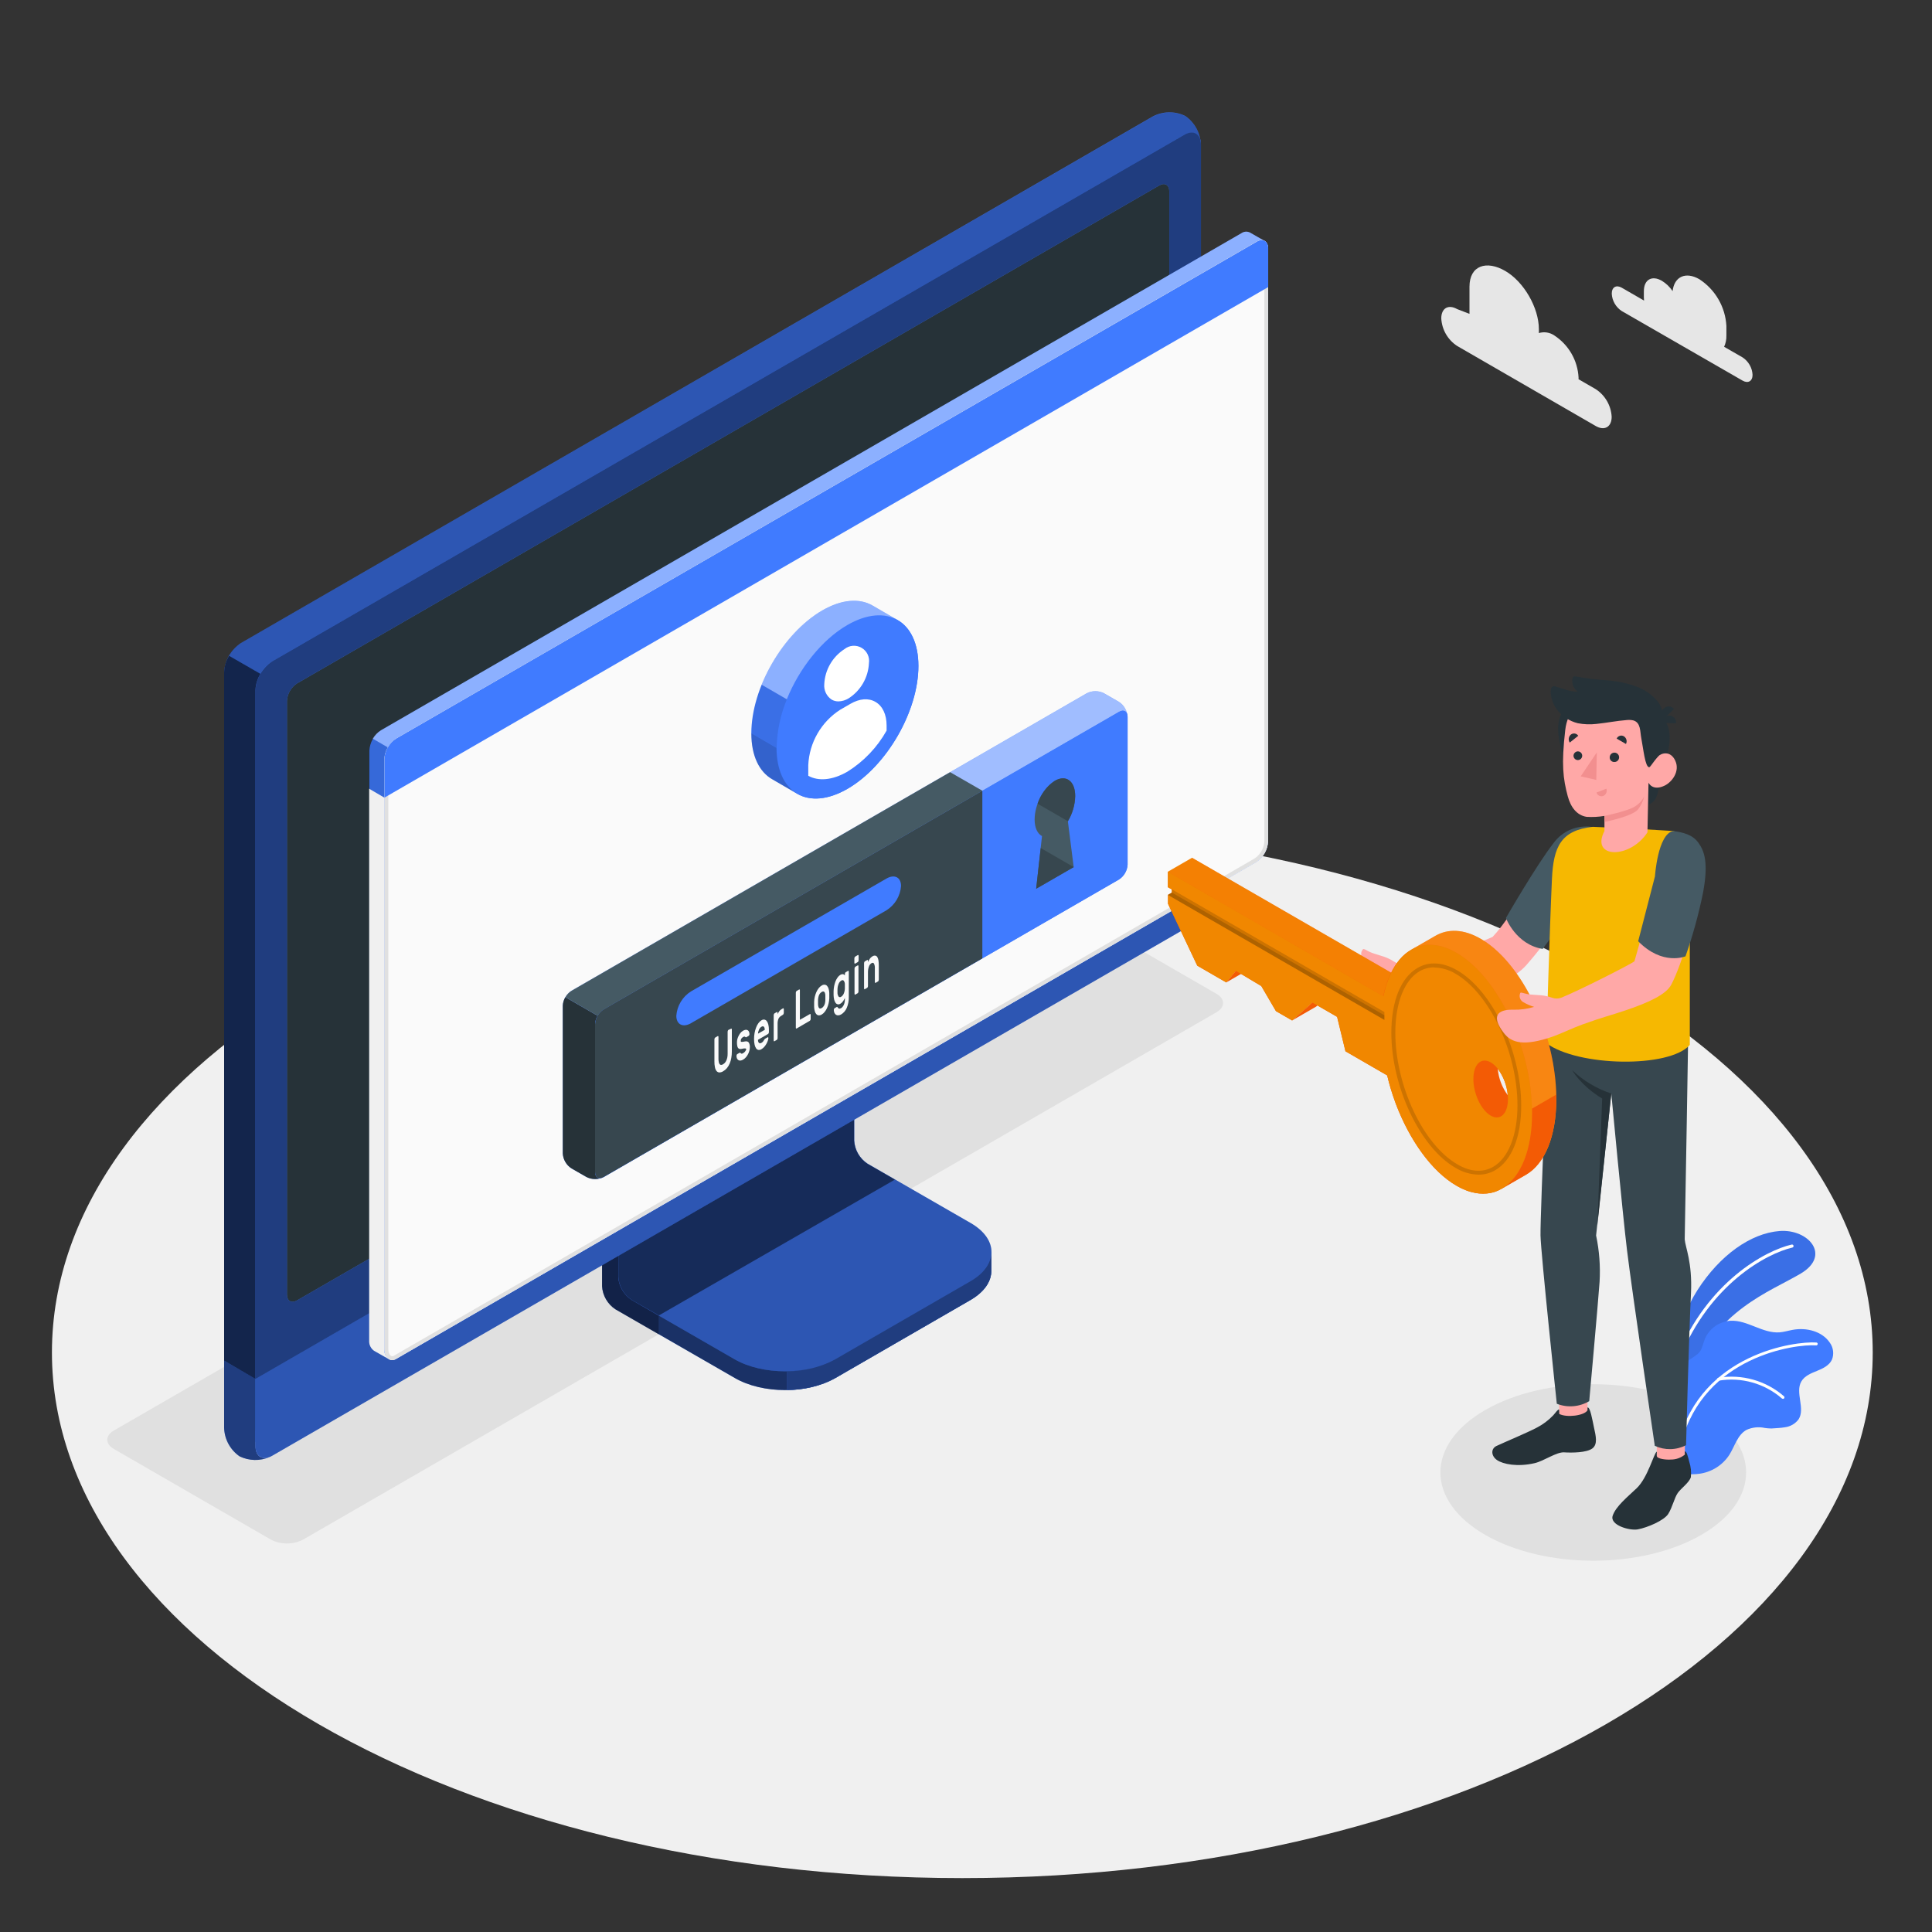 <svg width="374" height="374" viewBox="0 0 374 374" fill="none" xmlns="http://www.w3.org/2000/svg">
<rect x="0" y="0" width="374" height="374" fill="#333333" stroke="none"/>
<path d="M186.289 363.565C283.622 363.565 362.526 318.01 362.526 261.815C362.526 205.62 283.622 160.064 186.289 160.064C88.957 160.064 10.053 205.62 10.053 261.815C10.053 318.01 88.957 363.565 186.289 363.565Z" fill="#F0F0F0"/>
<path d="M287.501 297.121C275.945 290.448 275.945 279.632 287.501 272.96C299.058 266.288 317.795 266.288 329.352 272.96C340.908 279.632 340.908 290.448 329.352 297.121C317.795 303.793 299.058 303.793 287.501 297.121Z" fill="#E0E0E0"/>
<path d="M52.45 298.048L22.051 280.5C20.338 279.513 20.338 277.904 22.051 276.917L198.871 174.83C199.832 174.343 200.894 174.089 201.971 174.089C203.049 174.089 204.111 174.343 205.072 174.83L235.478 192.378C237.191 193.366 237.191 194.974 235.478 195.961L58.658 298.048C57.696 298.535 56.633 298.789 55.554 298.789C54.475 298.789 53.412 298.535 52.45 298.048Z" fill="#E0E0E0"/>
<path d="M161.718 266.767L187.853 251.657C190.545 250.101 191.892 248.067 191.892 246.025C191.892 243.983 191.892 242.389 191.892 242.389L164.784 227.1C164.027 226.611 163.397 225.949 162.944 225.169C162.492 224.389 162.23 223.513 162.181 222.612V190.381L116.553 216.755V248.972C116.606 249.871 116.869 250.746 117.321 251.525C117.773 252.305 118.402 252.967 119.156 253.46L142.225 266.744C147.595 269.878 156.332 269.878 161.718 266.767Z" fill="#407BFF"/>
<g opacity="0.6">
<path d="M161.718 266.767L187.853 251.657C190.545 250.101 191.892 248.067 191.892 246.025C191.892 243.983 191.892 242.389 191.892 242.389L164.784 227.1C164.027 226.611 163.397 225.949 162.944 225.169C162.492 224.389 162.23 223.513 162.181 222.612V190.381L116.553 216.755V248.972C116.606 249.871 116.869 250.746 117.321 251.525C117.773 252.305 118.402 252.967 119.156 253.46L142.225 266.744C147.595 269.878 156.332 269.878 161.718 266.767Z" fill="black"/>
</g>
<path opacity="0.3" d="M127.497 254.679V258.299L119.134 253.475C118.379 252.983 117.751 252.32 117.3 251.541C116.849 250.761 116.588 249.886 116.538 248.987V216.755L125.23 211.736C125.41 213.943 125.604 216.224 125.791 218.468L119.68 221.984V247.154C119.728 248.055 119.99 248.931 120.442 249.711C120.895 250.491 121.525 251.153 122.283 251.642L127.497 254.679Z" fill="black"/>
<path d="M119.68 247.162C119.731 248.061 119.994 248.936 120.446 249.716C120.898 250.496 121.527 251.158 122.283 251.65L142.195 263.124C147.58 266.228 156.317 266.236 161.71 263.124L187.89 248.014C193.283 244.903 193.283 239.861 187.89 236.749L167.963 225.275C167.21 224.782 166.582 224.12 166.131 223.34C165.68 222.561 165.419 221.686 165.368 220.787V195.609L119.74 221.984L119.68 247.162Z" fill="#407BFF"/>
<path opacity="0.3" d="M119.68 247.162C119.731 248.061 119.994 248.936 120.446 249.716C120.898 250.496 121.527 251.158 122.283 251.65L142.195 263.124C147.58 266.228 156.317 266.236 161.71 263.124L187.89 248.014C193.283 244.903 193.283 239.861 187.89 236.749L167.963 225.275C167.21 224.782 166.582 224.12 166.131 223.34C165.68 222.561 165.419 221.686 165.368 220.787V195.609L119.74 221.984L119.68 247.162Z" fill="black"/>
<path opacity="0.5" d="M173.237 228.349L167.933 225.29C167.18 224.797 166.552 224.135 166.101 223.355C165.651 222.576 165.389 221.701 165.338 220.802V195.609L119.71 221.984V247.162C119.761 248.061 120.024 248.936 120.476 249.716C120.928 250.496 121.557 251.158 122.313 251.65L127.549 254.642L173.237 228.349Z" fill="black"/>
<path d="M191.899 242.396V246.032C191.899 248.074 190.545 250.101 187.86 251.664L161.68 266.766C158.815 268.296 155.615 269.09 152.368 269.078V265.457C155.615 265.47 158.815 264.675 161.68 263.146L187.86 248.029C190.545 246.481 191.899 244.439 191.899 242.396Z" fill="#407BFF"/>
<path opacity="0.5" d="M191.899 242.396V246.032C191.899 248.074 190.545 250.101 187.86 251.664L161.68 266.766C158.815 268.296 155.615 269.09 152.368 269.078V265.457C155.615 265.47 158.815 264.675 161.68 263.146L187.86 248.029C190.545 246.481 191.899 244.439 191.899 242.396Z" fill="black"/>
<path d="M46.376 278.45C47.362 278.927 48.447 279.165 49.542 279.145C50.637 279.126 51.713 278.849 52.682 278.338L229.21 176.423C230.156 175.806 230.944 174.974 231.509 173.995C232.075 173.017 232.401 171.919 232.463 170.791V27.983C232.43 26.885 232.137 25.81 231.609 24.847C231.081 23.884 230.334 23.059 229.427 22.44C228.441 21.963 227.357 21.725 226.263 21.746C225.169 21.767 224.095 22.045 223.128 22.559L46.6 124.504C45.657 125.126 44.874 125.961 44.315 126.942C43.756 127.924 43.437 129.024 43.384 130.152V272.937C43.417 274.026 43.705 275.092 44.225 276.049C44.745 277.007 45.481 277.829 46.376 278.45Z" fill="#407BFF"/>
<path d="M52.704 278.331L229.232 176.416C230.18 175.8 230.969 174.968 231.534 173.99C232.1 173.011 232.426 171.912 232.486 170.783V27.983C232.486 25.911 231.027 25.066 229.232 26.105L52.704 128.02C51.757 128.637 50.969 129.469 50.404 130.447C49.838 131.426 49.512 132.524 49.45 133.653V276.453C49.45 278.525 50.909 279.371 52.704 278.331Z" fill="#407BFF"/>
<path opacity="0.5" d="M52.704 278.331L229.232 176.416C230.18 175.8 230.969 174.968 231.534 173.99C232.1 173.011 232.426 171.912 232.486 170.783V27.983C232.486 25.911 231.027 25.066 229.232 26.105L52.704 128.02C51.757 128.637 50.969 129.469 50.404 130.447C49.838 131.426 49.512 132.524 49.45 133.653V276.453C49.45 278.525 50.909 279.371 52.704 278.331Z" fill="black"/>
<path d="M52.225 282.041C51.3 282.445 50.297 282.643 49.288 282.623C48.278 282.602 47.284 282.363 46.376 281.921C45.479 281.298 44.741 280.474 44.222 279.514C43.702 278.553 43.415 277.485 43.384 276.393V263.393L49.48 266.924V279.924C49.443 281.816 50.647 282.676 52.225 282.041Z" fill="#407BFF"/>
<path opacity="0.5" d="M52.225 282.041C51.3 282.445 50.297 282.643 49.288 282.623C48.278 282.602 47.284 282.363 46.376 281.921C45.479 281.298 44.741 280.474 44.222 279.514C43.702 278.553 43.415 277.485 43.384 276.393V263.393L49.48 266.924V279.924C49.443 281.816 50.647 282.676 52.225 282.041Z" fill="black"/>
<path d="M49.443 266.924V279.924C49.443 281.996 50.939 282.833 52.697 281.801L229.225 179.886C230.167 179.272 230.953 178.445 231.518 177.472C232.083 176.499 232.412 175.407 232.478 174.284V161.224L49.443 266.924Z" fill="#407BFF"/>
<path opacity="0.3" d="M49.45 266.894V279.924C49.45 281.996 50.946 282.833 52.704 281.801L229.232 179.886C230.173 179.271 230.957 178.444 231.521 177.471C232.085 176.498 232.413 175.406 232.478 174.284V161.224L49.45 266.894Z" fill="black"/>
<path d="M55.546 250.58V135.679C55.581 135.002 55.776 134.343 56.114 133.756C56.452 133.168 56.924 132.669 57.491 132.298L224.4 35.904C225.477 35.283 226.352 35.784 226.352 37.026V151.986C226.316 152.663 226.12 153.322 225.781 153.91C225.442 154.497 224.969 154.997 224.4 155.367L57.499 251.739C56.422 252.36 55.546 251.851 55.546 250.58Z" fill="#407BFF"/>
<path d="M55.546 250.58V135.679C55.581 135.002 55.776 134.343 56.114 133.756C56.452 133.168 56.924 132.669 57.491 132.298L224.4 35.904C225.477 35.283 226.352 35.784 226.352 37.026V151.986C226.316 152.663 226.12 153.322 225.781 153.91C225.442 154.497 224.969 154.997 224.4 155.367L57.499 251.739C56.422 252.36 55.546 251.851 55.546 250.58Z" fill="#263238"/>
<path d="M140.961 218.214C140.072 218.792 139.333 219.571 138.802 220.489C138.272 221.407 137.966 222.437 137.909 223.495C137.909 225.44 139.278 226.233 140.961 225.26C141.85 224.682 142.59 223.901 143.12 222.982C143.651 222.063 143.956 221.031 144.012 219.972C144.012 218.027 142.644 217.242 140.961 218.214Z" fill="#407BFF"/>
<path opacity="0.7" d="M50.408 130.436C49.828 131.411 49.497 132.513 49.443 133.645V266.924L43.384 263.393V130.152C43.423 129.016 43.753 127.908 44.341 126.936L50.408 130.436Z" fill="black"/>
<path opacity="0.3" d="M232.448 27.444C232.217 25.768 230.863 25.2 229.225 26.105L52.697 128.02C51.739 128.619 50.949 129.45 50.4 130.436L44.297 126.913C44.849 125.927 45.642 125.096 46.6 124.497L223.128 22.589C224.096 22.075 225.171 21.797 226.267 21.776C227.362 21.755 228.448 21.993 229.434 22.47C230.263 23.035 230.962 23.771 231.482 24.629C232.002 25.488 232.331 26.447 232.448 27.444Z" fill="black"/>
<path d="M241.971 45.022C241.708 44.891 241.415 44.833 241.123 44.855C240.83 44.878 240.549 44.979 240.31 45.149L73.745 141.372C73.088 141.807 72.543 142.39 72.153 143.075C71.763 143.76 71.54 144.527 71.501 145.314V259.511C71.478 259.897 71.555 260.282 71.724 260.629C71.893 260.976 72.148 261.274 72.466 261.493C72.833 261.695 74.793 262.832 75.376 263.146C75.582 263.252 75.813 263.3 76.044 263.287C76.276 263.274 76.499 263.2 76.692 263.072L243.22 166.849C243.877 166.414 244.423 165.831 244.812 165.146C245.202 164.461 245.425 163.694 245.464 162.907V48.119C245.497 47.829 245.449 47.535 245.325 47.271C245.201 47.007 245.005 46.782 244.761 46.623C244.387 46.376 242.389 45.269 241.971 45.022Z" fill="#407BFF"/>
<path d="M76.655 142.988L243.227 46.803C244.484 46.054 245.471 46.668 245.471 48.119V162.907C245.433 163.694 245.21 164.461 244.82 165.146C244.43 165.831 243.884 166.414 243.227 166.849L76.655 263.072C75.398 263.82 74.411 262.615 74.411 261.164V146.93C74.451 146.143 74.674 145.376 75.064 144.692C75.454 144.007 75.999 143.423 76.655 142.988Z" fill="#FAFAFA"/>
<path d="M244.244 47.236C244.686 47.236 244.753 47.79 244.753 48.119V162.907C244.713 163.566 244.519 164.207 244.188 164.778C243.857 165.349 243.398 165.836 242.846 166.198L76.296 262.421C76.184 262.493 76.055 262.535 75.922 262.541C75.503 262.541 75.174 261.897 75.174 261.164V146.93C75.21 146.271 75.398 145.629 75.722 145.054C76.046 144.48 76.499 143.988 77.044 143.616L243.601 47.446C243.794 47.321 244.016 47.249 244.244 47.236ZM244.244 46.488C243.884 46.504 243.534 46.612 243.227 46.802L76.655 142.988C75.999 143.423 75.454 144.007 75.064 144.692C74.674 145.376 74.451 146.143 74.411 146.93V261.164C74.411 262.316 75.054 263.289 75.907 263.289C76.171 263.284 76.429 263.209 76.655 263.072L243.22 166.849C243.877 166.414 244.423 165.831 244.812 165.146C245.202 164.461 245.425 163.694 245.464 162.907V48.119C245.464 47.087 244.955 46.488 244.207 46.488H244.244Z" fill="#E0E0E0"/>
<path d="M72.421 261.493C72.668 261.62 74.441 262.63 75.219 263.079C74.94 262.847 74.718 262.553 74.573 262.221C74.427 261.888 74.362 261.526 74.381 261.164V154.387L71.464 152.682V259.511C71.44 259.896 71.515 260.28 71.683 260.628C71.851 260.975 72.105 261.273 72.421 261.493Z" fill="#F0F0F0"/>
<path d="M245.501 48.096C245.501 46.66 244.476 46.077 243.257 46.802L76.655 142.988C75.999 143.423 75.454 144.007 75.064 144.692C74.674 145.376 74.451 146.143 74.411 146.93V154.41L245.501 55.576V48.096Z" fill="#407BFF"/>
<g opacity="0.4">
<path d="M243.227 46.802L76.655 142.98C75.987 143.402 75.436 143.986 75.054 144.678L72.159 142.995C72.54 142.327 73.086 141.768 73.745 141.372L240.31 45.149C240.548 44.978 240.829 44.875 241.122 44.852C241.414 44.828 241.708 44.884 241.971 45.015C242.374 45.269 244.267 46.339 244.753 46.6C244.502 46.507 244.231 46.477 243.965 46.512C243.699 46.547 243.446 46.647 243.227 46.802Z" fill="white"/>
</g>
<path opacity="0.15" d="M71.464 152.689V145.277C71.495 144.469 71.734 143.683 72.16 142.995L75.062 144.671C74.643 145.346 74.408 146.12 74.381 146.915V154.395L71.464 152.689Z" fill="black"/>
<path d="M210.375 134.206L110.614 191.802C110.129 192.117 109.725 192.542 109.435 193.042C109.145 193.543 108.978 194.105 108.946 194.682V223.286C108.978 223.863 109.145 224.425 109.435 224.925C109.725 225.426 110.129 225.851 110.614 226.165L113.524 227.841C114.041 228.102 114.613 228.239 115.192 228.239C115.772 228.239 116.343 228.102 116.86 227.841L216.606 170.245C217.091 169.928 217.495 169.502 217.785 169C218.075 168.499 218.242 167.936 218.274 167.358V138.747C218.242 138.169 218.075 137.607 217.785 137.107C217.495 136.606 217.091 136.182 216.606 135.867L213.689 134.191C213.174 133.934 212.606 133.801 212.03 133.804C211.454 133.806 210.888 133.944 210.375 134.206Z" fill="#407BFF"/>
<path opacity="0.5" d="M218.274 138.492C218.154 137.632 217.459 137.318 216.621 137.804L116.86 195.4C116.368 195.706 115.964 196.134 115.686 196.642L109.44 193.036C109.72 192.536 110.121 192.114 110.607 191.81L210.375 134.214C210.891 133.952 211.461 133.815 212.039 133.815C212.618 133.815 213.188 133.952 213.704 134.214L216.621 135.889C217.066 136.181 217.443 136.564 217.728 137.012C218.013 137.461 218.199 137.966 218.274 138.492Z" fill="white"/>
<path d="M116.576 227.983C116.087 228.176 115.564 228.263 115.039 228.24C114.515 228.217 114.001 228.083 113.531 227.849L110.614 226.173C110.13 225.857 109.727 225.432 109.437 224.932C109.147 224.432 108.979 223.87 108.946 223.293V194.69C108.969 194.106 109.139 193.537 109.44 193.037L115.686 196.642C115.382 197.136 115.212 197.701 115.192 198.28V226.891C115.192 227.841 115.79 228.282 116.576 227.983Z" fill="#263238"/>
<path d="M116.86 195.4L216.621 137.804C217.541 137.273 218.289 137.699 218.289 138.761V167.372C218.257 167.951 218.09 168.514 217.8 169.015C217.51 169.517 217.106 169.943 216.621 170.26L116.875 227.856C115.955 228.387 115.207 227.953 115.207 226.891V198.287C115.237 197.71 115.402 197.148 115.689 196.647C115.977 196.145 116.378 195.718 116.86 195.4Z" fill="#407BFF"/>
<path d="M183.926 149.48L110.622 191.81C110.136 192.114 109.735 192.536 109.455 193.037L115.701 196.642C115.978 196.134 116.383 195.706 116.875 195.4L190.179 153.078L183.926 149.48Z" fill="#455A64"/>
<path d="M190.164 153.078L116.86 195.4C116.375 195.716 115.971 196.143 115.681 196.644C115.391 197.146 115.224 197.709 115.192 198.287V226.883C115.192 227.945 115.94 228.379 116.86 227.848L190.164 185.526V153.078Z" fill="#37474F"/>
<path d="M133.765 191.915L171.591 170.08C173.154 169.175 174.426 169.819 174.426 171.517C174.356 172.47 174.062 173.394 173.568 174.213C173.075 175.032 172.395 175.722 171.584 176.229L133.765 198.071C132.202 198.976 130.922 198.332 130.922 196.634C130.993 195.68 131.287 194.755 131.781 193.936C132.275 193.116 132.954 192.423 133.765 191.915Z" fill="#407BFF"/>
<path d="M141.514 199.147C141.521 199.139 141.53 199.133 141.539 199.129C141.549 199.124 141.56 199.122 141.57 199.122C141.581 199.122 141.591 199.124 141.601 199.129C141.611 199.133 141.619 199.139 141.626 199.147C141.66 199.198 141.676 199.259 141.671 199.319V203.576C141.672 203.987 141.637 204.397 141.566 204.802C141.505 205.172 141.399 205.534 141.252 205.879C141.118 206.196 140.942 206.493 140.729 206.762C140.518 207.012 140.265 207.222 139.981 207.383C139.758 207.528 139.498 207.606 139.233 207.607C139.131 207.599 139.032 207.571 138.942 207.523C138.852 207.475 138.773 207.41 138.709 207.331C138.545 207.111 138.437 206.854 138.395 206.583C138.323 206.221 138.291 205.852 138.298 205.483V201.219C138.297 201.145 138.313 201.071 138.343 201.002C138.361 200.941 138.401 200.888 138.455 200.853L138.926 200.576C138.941 200.562 138.961 200.554 138.982 200.554C139.003 200.554 139.023 200.562 139.038 200.576C139.073 200.626 139.089 200.687 139.083 200.748V204.952C139.077 205.183 139.1 205.414 139.15 205.64C139.171 205.784 139.233 205.92 139.33 206.029C139.364 206.069 139.406 206.101 139.454 206.122C139.502 206.142 139.554 206.152 139.607 206.149C139.735 206.14 139.858 206.099 139.966 206.029C140.099 205.949 140.22 205.851 140.325 205.737C140.442 205.603 140.537 205.452 140.609 205.288C140.693 205.097 140.756 204.896 140.796 204.69C140.84 204.443 140.86 204.193 140.856 203.942V199.731C140.858 199.656 140.876 199.582 140.908 199.514C140.927 199.452 140.966 199.399 141.02 199.364L141.514 199.147Z" fill="#FAFAFA"/>
<path d="M144.446 203.172C144.45 203.117 144.437 203.062 144.409 203.015C144.391 202.995 144.369 202.98 144.344 202.971C144.319 202.962 144.293 202.959 144.267 202.962C144.175 202.95 144.082 202.95 143.99 202.962L143.556 203.045C143.416 203.08 143.27 203.08 143.13 203.045C143.02 203.009 142.925 202.938 142.861 202.843C142.787 202.721 142.739 202.587 142.718 202.446C142.645 202.046 142.645 201.635 142.718 201.234C142.775 201.005 142.855 200.782 142.958 200.569C143.06 200.356 143.186 200.156 143.332 199.97C143.473 199.794 143.646 199.644 143.84 199.529C143.998 199.433 144.174 199.372 144.357 199.35C144.489 199.336 144.623 199.365 144.738 199.432C144.848 199.499 144.934 199.598 144.985 199.716C145.045 199.856 145.078 200.005 145.082 200.157C145.09 200.233 145.074 200.308 145.037 200.374C145.019 200.436 144.979 200.489 144.925 200.524L144.476 200.786C144.456 200.798 144.433 200.804 144.409 200.804C144.385 200.804 144.362 200.798 144.342 200.786L144.244 200.711C144.206 200.68 144.159 200.662 144.11 200.659C144.014 200.669 143.921 200.703 143.84 200.756C143.723 200.827 143.619 200.918 143.534 201.025C143.443 201.143 143.396 201.288 143.399 201.436C143.389 201.493 143.389 201.552 143.399 201.608C143.413 201.63 143.432 201.647 143.454 201.66C143.476 201.673 143.501 201.681 143.526 201.683C143.608 201.697 143.691 201.697 143.773 201.683L144.192 201.608C144.544 201.541 144.783 201.609 144.94 201.803C145.105 202.08 145.181 202.401 145.157 202.723C145.155 202.945 145.125 203.167 145.067 203.381C145.008 203.615 144.923 203.84 144.813 204.054C144.703 204.276 144.565 204.482 144.401 204.668C144.246 204.85 144.062 205.004 143.855 205.124C143.691 205.229 143.504 205.293 143.309 205.311C143.169 205.316 143.03 205.277 142.913 205.199C142.797 205.12 142.709 205.008 142.659 204.877C142.598 204.735 142.568 204.583 142.569 204.428C142.562 204.351 142.577 204.273 142.614 204.204C142.632 204.142 142.672 204.089 142.726 204.054L143.175 203.793C143.235 203.793 143.279 203.755 143.309 203.793L143.407 203.897C143.426 203.92 143.451 203.938 143.478 203.951C143.505 203.963 143.534 203.971 143.564 203.972C143.669 203.973 143.771 203.939 143.855 203.875C143.99 203.798 144.112 203.7 144.214 203.583C144.265 203.522 144.308 203.454 144.342 203.381C144.394 203.322 144.431 203.25 144.446 203.172Z" fill="#FAFAFA"/>
<path d="M145.972 201.144C145.971 200.756 146.003 200.368 146.069 199.985C146.132 199.625 146.23 199.272 146.361 198.93C146.471 198.625 146.622 198.335 146.81 198.07C146.967 197.842 147.171 197.651 147.408 197.509C147.582 197.393 147.793 197.347 147.999 197.382C148.182 197.424 148.342 197.534 148.448 197.689C148.589 197.892 148.688 198.12 148.74 198.362C148.812 198.676 148.847 198.997 148.845 199.319V199.783C148.847 199.861 148.829 199.939 148.792 200.008C148.774 200.069 148.734 200.122 148.68 200.157L146.735 201.287C146.731 201.418 146.748 201.55 146.788 201.676C146.816 201.76 146.868 201.835 146.937 201.892C146.999 201.941 147.076 201.965 147.154 201.96C147.244 201.949 147.331 201.918 147.408 201.87C147.522 201.809 147.623 201.728 147.708 201.631C147.784 201.545 147.849 201.449 147.902 201.346C147.934 201.287 147.969 201.23 148.007 201.174C148.039 201.136 148.077 201.104 148.119 201.077L148.583 200.808C148.599 200.795 148.618 200.788 148.639 200.788C148.659 200.788 148.679 200.795 148.695 200.808C148.715 200.832 148.729 200.859 148.737 200.889C148.744 200.919 148.745 200.95 148.74 200.98C148.732 201.126 148.701 201.27 148.65 201.406C148.586 201.614 148.5 201.814 148.396 202.005C148.279 202.224 148.138 202.429 147.977 202.618C147.816 202.811 147.624 202.975 147.408 203.104C147.232 203.22 147.02 203.27 146.81 203.246C146.626 203.202 146.466 203.09 146.361 202.932C146.214 202.705 146.115 202.451 146.069 202.184C146.001 201.842 145.969 201.493 145.972 201.144ZM147.408 198.758C147.293 198.82 147.194 198.907 147.117 199.013C147.034 199.117 146.966 199.233 146.915 199.357C146.862 199.48 146.82 199.608 146.788 199.738C146.761 199.856 146.744 199.976 146.735 200.097L148.052 199.349C148.044 199.246 148.029 199.144 148.007 199.043C147.995 198.952 147.959 198.867 147.902 198.796C147.88 198.763 147.851 198.736 147.817 198.716C147.784 198.695 147.747 198.682 147.708 198.676C147.601 198.667 147.495 198.696 147.408 198.758Z" fill="#FAFAFA"/>
<path d="M151.193 196.672C150.967 196.801 150.788 197.001 150.685 197.24C150.568 197.556 150.515 197.891 150.528 198.228V200.928C150.529 201.005 150.513 201.081 150.483 201.152C150.464 201.214 150.425 201.267 150.37 201.302L149.929 201.556C149.922 201.564 149.914 201.57 149.904 201.575C149.894 201.579 149.884 201.581 149.873 201.581C149.862 201.581 149.852 201.579 149.842 201.575C149.833 201.57 149.824 201.564 149.817 201.556C149.783 201.505 149.768 201.445 149.772 201.384V196.545C149.772 196.468 149.788 196.391 149.817 196.32C149.838 196.26 149.877 196.208 149.929 196.171L150.37 195.916C150.386 195.902 150.406 195.894 150.427 195.894C150.447 195.894 150.467 195.902 150.483 195.916C150.517 195.964 150.533 196.022 150.528 196.081V196.32C150.617 196.119 150.727 195.929 150.857 195.752C150.975 195.588 151.128 195.452 151.305 195.355L151.575 195.198C151.589 195.184 151.608 195.177 151.627 195.177C151.647 195.177 151.665 195.184 151.679 195.198C151.716 195.248 151.734 195.309 151.732 195.37V196.051C151.731 196.129 151.713 196.205 151.679 196.275C151.661 196.335 151.624 196.387 151.575 196.425L151.193 196.672Z" fill="#FAFAFA"/>
<path d="M156.773 196.313C156.78 196.305 156.789 196.298 156.799 196.294C156.808 196.29 156.819 196.287 156.829 196.287C156.84 196.287 156.851 196.29 156.86 196.294C156.87 196.298 156.879 196.305 156.886 196.313C156.919 196.363 156.935 196.424 156.93 196.485V197.233C156.93 197.31 156.915 197.386 156.886 197.457C156.86 197.513 156.821 197.561 156.773 197.599L154.215 199.095C154.2 199.109 154.18 199.117 154.159 199.117C154.138 199.117 154.118 199.109 154.103 199.095C154.07 199.047 154.054 198.989 154.058 198.931V192.199C154.058 192.122 154.074 192.045 154.103 191.974C154.124 191.916 154.163 191.866 154.215 191.832L154.686 191.555C154.702 191.541 154.722 191.533 154.743 191.533C154.763 191.533 154.783 191.541 154.799 191.555C154.832 191.603 154.848 191.661 154.843 191.72V197.412L156.773 196.313Z" fill="#FAFAFA"/>
<path d="M159.07 190.778C159.238 190.661 159.441 190.606 159.646 190.621C159.821 190.634 159.984 190.715 160.102 190.845C160.241 191.005 160.344 191.194 160.401 191.398C160.481 191.663 160.526 191.937 160.536 192.214C160.536 192.274 160.536 192.356 160.536 192.453V193.029C160.536 193.119 160.536 193.201 160.536 193.268C160.521 193.594 160.476 193.917 160.401 194.233C160.332 194.542 160.232 194.843 160.102 195.131C159.983 195.399 159.83 195.651 159.646 195.879C159.488 196.086 159.293 196.261 159.07 196.395C158.897 196.508 158.692 196.563 158.486 196.552C158.314 196.537 158.153 196.457 158.037 196.328C157.894 196.173 157.791 195.986 157.738 195.782C157.658 195.517 157.613 195.243 157.604 194.966C157.604 194.907 157.604 194.832 157.604 194.735V194.159C157.604 194.061 157.604 193.979 157.604 193.919C157.612 193.592 157.655 193.266 157.731 192.947C157.804 192.636 157.906 192.333 158.037 192.042C158.156 191.775 158.307 191.524 158.486 191.294C158.645 191.085 158.843 190.91 159.07 190.778ZM159.773 192.707C159.773 192.542 159.745 192.378 159.691 192.221C159.663 192.126 159.605 192.042 159.526 191.982C159.462 191.939 159.385 191.921 159.309 191.93C159.224 191.946 159.142 191.979 159.07 192.027C158.982 192.075 158.901 192.135 158.83 192.206C158.745 192.296 158.672 192.396 158.613 192.505C158.538 192.642 158.483 192.788 158.449 192.939C158.4 193.13 158.37 193.326 158.359 193.523C158.359 193.583 158.359 193.65 158.359 193.732V194.263C158.359 194.346 158.359 194.413 158.359 194.458C158.366 194.623 158.396 194.787 158.449 194.944C158.476 195.04 158.534 195.124 158.613 195.183C158.645 195.205 158.68 195.221 158.717 195.228C158.755 195.236 158.793 195.236 158.83 195.228C158.915 195.214 158.996 195.183 159.07 195.138C159.156 195.088 159.237 195.028 159.309 194.959C159.393 194.868 159.465 194.767 159.526 194.66C159.598 194.522 159.653 194.377 159.691 194.226C159.739 194.035 159.767 193.839 159.773 193.642C159.777 193.573 159.777 193.503 159.773 193.433V192.909C159.777 192.842 159.777 192.775 159.773 192.707Z" fill="#FAFAFA"/>
<path d="M162.825 195.153C162.92 195.095 163.006 195.021 163.079 194.936C163.169 194.831 163.247 194.715 163.311 194.592C163.385 194.442 163.443 194.284 163.483 194.121C163.529 193.937 163.551 193.749 163.55 193.56V193.178C163.55 193.253 163.475 193.343 163.423 193.448C163.372 193.557 163.312 193.662 163.244 193.762C163.165 193.867 163.08 193.967 162.989 194.061C162.895 194.159 162.787 194.243 162.668 194.308C162.591 194.36 162.504 194.397 162.413 194.415C162.321 194.433 162.227 194.432 162.136 194.413C161.97 194.36 161.827 194.252 161.733 194.106C161.611 193.913 161.522 193.7 161.471 193.478C161.407 193.195 161.372 192.907 161.366 192.617C161.366 192.52 161.366 192.4 161.366 192.258C161.366 192.116 161.366 191.997 161.366 191.892C161.375 191.563 161.41 191.235 161.471 190.912C161.532 190.594 161.62 190.281 161.733 189.977C161.838 189.713 161.974 189.462 162.136 189.229C162.274 189.023 162.456 188.849 162.668 188.72C162.767 188.66 162.876 188.618 162.989 188.593C163.073 188.577 163.159 188.577 163.244 188.593C163.31 188.612 163.371 188.645 163.423 188.69C163.471 188.727 163.514 188.77 163.55 188.818V188.578C163.551 188.501 163.566 188.425 163.595 188.354C163.616 188.295 163.655 188.245 163.707 188.212L164.149 187.95C164.164 187.936 164.184 187.928 164.205 187.928C164.226 187.928 164.246 187.936 164.261 187.95C164.297 188 164.315 188.06 164.313 188.122V192.984C164.333 193.712 164.198 194.436 163.917 195.108C163.696 195.637 163.314 196.082 162.825 196.38C162.658 196.483 162.467 196.543 162.271 196.552C162.116 196.561 161.962 196.522 161.83 196.44C161.703 196.345 161.601 196.222 161.531 196.081C161.458 195.91 161.417 195.727 161.411 195.542C161.404 195.464 161.42 195.387 161.456 195.318C161.474 195.256 161.514 195.203 161.568 195.168L161.964 194.944C161.974 194.934 161.985 194.926 161.997 194.921C162.009 194.916 162.022 194.913 162.035 194.913C162.049 194.913 162.062 194.916 162.074 194.921C162.086 194.926 162.097 194.934 162.107 194.944C162.143 194.982 162.176 195.025 162.204 195.071C162.249 195.151 162.325 195.21 162.413 195.235C162.503 195.303 162.638 195.228 162.825 195.153ZM162.122 191.525C162.122 191.725 162.122 191.919 162.122 192.109C162.1 192.407 162.185 192.704 162.361 192.946C162.427 193.004 162.512 193.035 162.6 193.035C162.688 193.035 162.773 193.004 162.84 192.946C163.057 192.805 163.226 192.602 163.326 192.363C163.462 192.051 163.538 191.716 163.55 191.376C163.55 191.263 163.55 191.129 163.55 190.972C163.55 190.815 163.55 190.68 163.55 190.583C163.565 190.315 163.486 190.05 163.326 189.835C163.26 189.774 163.173 189.74 163.083 189.74C162.993 189.74 162.906 189.774 162.84 189.835C162.627 189.975 162.46 190.176 162.361 190.411C162.207 190.762 162.126 191.141 162.122 191.525Z" fill="#FAFAFA"/>
<path d="M166.056 184.883C166.071 184.871 166.089 184.864 166.108 184.864C166.127 184.864 166.146 184.871 166.161 184.883C166.2 184.931 166.219 184.993 166.213 185.055V185.87C166.214 185.948 166.196 186.025 166.161 186.095C166.14 186.151 166.103 186.2 166.056 186.237L165.555 186.529C165.548 186.537 165.539 186.543 165.53 186.547C165.52 186.552 165.509 186.554 165.499 186.554C165.488 186.554 165.478 186.552 165.468 186.547C165.458 186.543 165.45 186.537 165.443 186.529C165.423 186.506 165.408 186.48 165.399 186.452C165.39 186.424 165.387 186.394 165.39 186.364V185.549C165.39 185.471 165.408 185.394 165.443 185.324C165.464 185.266 165.503 185.216 165.555 185.182L166.056 184.883ZM166.183 191.907C166.183 191.981 166.168 192.055 166.138 192.124C166.114 192.182 166.076 192.234 166.026 192.273L165.577 192.528C165.571 192.535 165.563 192.542 165.554 192.546C165.545 192.55 165.535 192.553 165.525 192.553C165.515 192.553 165.505 192.55 165.496 192.546C165.487 192.542 165.479 192.535 165.473 192.528C165.433 192.479 165.415 192.418 165.42 192.356V187.516C165.42 187.438 165.438 187.361 165.473 187.292C165.494 187.233 165.53 187.182 165.577 187.142L166.026 186.888C166.041 186.874 166.061 186.866 166.082 186.866C166.103 186.866 166.123 186.874 166.138 186.888C166.172 186.936 166.188 186.994 166.183 187.052V191.907Z" fill="#FAFAFA"/>
<path d="M170.118 189.625C170.117 189.702 170.102 189.779 170.073 189.85C170.052 189.908 170.012 189.958 169.961 189.992L169.512 190.254C169.498 190.267 169.479 190.275 169.459 190.275C169.44 190.275 169.421 190.267 169.407 190.254C169.368 190.205 169.349 190.144 169.355 190.082V187.449C169.378 187.138 169.321 186.826 169.19 186.544C169.085 186.357 168.921 186.327 168.689 186.461C168.458 186.617 168.286 186.846 168.203 187.112C168.078 187.465 168.017 187.837 168.023 188.212V190.852C168.023 190.929 168.008 191.005 167.978 191.076C167.96 191.138 167.92 191.191 167.866 191.226L167.425 191.48C167.418 191.488 167.409 191.495 167.4 191.499C167.39 191.503 167.379 191.506 167.369 191.506C167.358 191.506 167.348 191.503 167.338 191.499C167.328 191.495 167.32 191.488 167.313 191.48C167.278 191.433 167.262 191.374 167.268 191.316V186.476C167.267 186.399 167.282 186.323 167.313 186.252C167.331 186.19 167.371 186.137 167.425 186.102L167.866 185.848C167.873 185.84 167.882 185.834 167.891 185.829C167.901 185.825 167.912 185.823 167.922 185.823C167.933 185.823 167.943 185.825 167.953 185.829C167.963 185.834 167.971 185.84 167.978 185.848C168.012 185.899 168.028 185.959 168.023 186.02V186.252C168.122 186.024 168.242 185.806 168.382 185.601C168.505 185.412 168.672 185.256 168.868 185.145C169.039 185.02 169.25 184.967 169.459 184.995C169.542 185.016 169.62 185.054 169.687 185.107C169.754 185.16 169.809 185.226 169.848 185.302C169.957 185.504 170.028 185.725 170.058 185.953C170.098 186.25 170.118 186.55 170.118 186.85V189.625Z" fill="#FAFAFA"/>
<path d="M207.847 167.851L200.584 172.04L201.713 161.852C200.838 161.388 200.284 160.259 200.284 158.636C200.284 155.741 202.05 152.382 204.219 151.156C206.388 149.929 208.146 151.23 208.146 154.148C208.101 155.864 207.611 157.539 206.725 159.01L207.847 167.851Z" fill="#455A64"/>
<path d="M207.854 167.851L201.459 164.164L200.584 172.047L207.854 167.851Z" fill="#37474F"/>
<path d="M204.204 151.133C202.622 152.202 201.443 153.768 200.853 155.584L206.71 158.965C207.596 157.495 208.086 155.819 208.131 154.103C208.146 151.208 206.388 149.884 204.204 151.133Z" fill="#37474F"/>
<path d="M168.898 117.212C166.408 115.775 162.974 115.977 159.174 118.169C151.59 122.552 145.441 133.196 145.441 141.955C145.441 146.354 146.997 149.435 149.495 150.857L154.335 153.669C156.818 155.105 160.252 154.896 164.059 152.704C171.644 148.328 177.792 137.677 177.792 128.918C177.792 124.542 176.251 121.438 173.768 120.039" fill="#407BFF"/>
<path d="M164.051 120.989C156.467 125.372 150.318 136.024 150.318 144.776C150.318 153.527 156.467 157.088 164.051 152.704C171.636 148.321 177.792 137.677 177.785 128.918C177.777 120.159 171.629 116.613 164.051 120.989Z" fill="#407BFF"/>
<path d="M171.629 140.422V141.424C169.812 144.668 167.205 147.4 164.051 149.368C161.097 151.066 158.426 151.253 156.467 150.169V148.104C156.567 145.956 157.18 143.864 158.255 142.001C159.33 140.139 160.835 138.561 162.645 137.4L164.642 136.248C166.408 135.231 168.128 135.096 169.474 135.882C170.821 136.667 171.629 138.32 171.629 140.422Z" fill="#407BFF"/>
<path opacity="0.4" d="M168.898 117.212L173.76 120.039C171.277 118.595 167.844 118.797 164.036 120.989C159.07 123.861 154.716 129.419 152.308 135.373L147.438 132.553C149.854 126.569 154.17 121.041 159.167 118.169C162.982 115.985 166.415 115.776 168.898 117.212Z" fill="white"/>
<path opacity="0.2" d="M154.163 153.557L149.503 150.857C147.004 149.436 145.449 146.369 145.449 141.956L150.318 144.783C150.348 149.047 151.784 152.083 154.163 153.557Z" fill="black"/>
<path opacity="0.1" d="M147.453 132.553L152.323 135.373C151.075 138.354 150.405 141.545 150.348 144.776L145.479 141.948C145.539 138.72 146.209 135.532 147.453 132.553Z" fill="black"/>
<path d="M162.316 135.777C161.852 135.782 161.395 135.663 160.992 135.433C160.506 135.109 160.117 134.66 159.866 134.133C159.614 133.607 159.51 133.022 159.563 132.441C159.627 131.078 160.016 129.75 160.698 128.569C161.38 127.387 162.335 126.386 163.483 125.649C163.944 125.281 164.506 125.06 165.094 125.016C165.683 124.973 166.271 125.107 166.782 125.403C167.292 125.699 167.702 126.142 167.957 126.674C168.212 127.206 168.3 127.803 168.21 128.387C168.146 129.749 167.756 131.076 167.074 132.258C166.392 133.439 165.438 134.441 164.291 135.178C163.697 135.549 163.016 135.756 162.316 135.777Z" fill="white"/>
<path d="M169.474 135.874C168.128 135.089 166.408 135.224 164.642 136.241L162.645 137.393C160.834 138.555 159.328 140.134 158.254 141.997C157.179 143.861 156.566 145.955 156.467 148.104V150.176C158.426 151.261 161.097 151.074 164.051 149.376C167.205 147.408 169.812 144.675 171.629 141.432V140.43C171.629 138.32 170.851 136.667 169.474 135.874Z" fill="white"/>
<path d="M323.248 265.278C323.248 265.278 324.243 256.542 328.589 249.757C332.935 242.973 338.904 238.747 344.476 238.305C350.049 237.864 354.552 242.995 348.59 246.533C342.629 250.072 332.037 253.647 327.16 266.812L323.248 265.278Z" fill="#407BFF"/>
<path opacity="0.1" d="M323.248 265.278C323.248 265.278 324.243 256.542 328.589 249.757C332.935 242.973 338.904 238.747 344.476 238.305C350.049 237.864 354.552 242.995 348.59 246.533C342.629 250.072 332.037 253.647 327.16 266.812L323.248 265.278Z" fill="black"/>
<path d="M324.886 263.005H324.826C324.753 262.975 324.695 262.917 324.664 262.844C324.633 262.771 324.632 262.689 324.662 262.616C330.541 248.142 341.731 242.091 346.833 240.924C346.871 240.915 346.911 240.914 346.949 240.92C346.988 240.927 347.025 240.941 347.059 240.962C347.092 240.982 347.121 241.01 347.144 241.042C347.167 241.074 347.183 241.11 347.192 241.148C347.201 241.186 347.202 241.226 347.195 241.265C347.189 241.304 347.175 241.341 347.154 241.374C347.133 241.407 347.106 241.436 347.074 241.459C347.042 241.482 347.006 241.498 346.967 241.507C341.971 242.659 330.997 248.598 325.215 262.848C325.187 262.907 325.138 262.955 325.078 262.984C325.019 263.012 324.951 263.02 324.886 263.005Z" fill="white"/>
<path d="M354.642 263.176C354.141 264.313 352.899 264.912 351.747 265.375C350.595 265.839 349.338 266.34 348.71 267.417C347.453 269.587 349.518 272.653 348.172 274.755C347.855 275.179 347.455 275.533 346.998 275.798C346.54 276.063 346.033 276.232 345.509 276.296C344.648 276.453 343.773 276.453 342.906 276.528C342.49 276.523 342.075 276.49 341.664 276.431C340.455 276.161 339.191 276.295 338.066 276.812C336.338 277.785 335.822 279.961 334.76 281.644C334.111 282.635 333.256 283.474 332.253 284.104C331.25 284.734 330.122 285.14 328.948 285.295C328.2 285.392 326.704 285.534 325.956 285.093C325.897 285.064 325.842 285.029 325.791 284.988C325.679 284.868 325.545 284.711 325.485 284.629C325.481 284.612 325.481 284.594 325.485 284.577C325.178 283.447 325.679 282.28 325.702 281.113V280.904C325.649 279.55 325.612 278.204 325.582 276.857C325.517 274.364 325.492 271.871 325.507 269.377C325.507 267.762 325.328 265.996 326.016 264.478C326.764 262.802 328.649 262.765 329.359 261.127C329.644 260.469 329.793 259.773 330.07 259.107C330.498 258.139 331.183 257.307 332.051 256.702C332.918 256.097 333.936 255.741 334.992 255.674C338.275 255.509 341.215 258.165 344.499 257.918C345.344 257.851 346.174 257.589 347.012 257.439C349.668 256.938 352.742 257.693 354.238 259.945C354.566 260.409 354.775 260.946 354.845 261.51C354.916 262.074 354.846 262.646 354.642 263.176Z" fill="#407BFF"/>
<path d="M325.156 279.393C325.085 279.372 325.025 279.324 324.989 279.26C324.952 279.196 324.943 279.12 324.961 279.049C329.494 262.039 347.401 259.601 351.612 259.885C351.649 259.887 351.686 259.896 351.719 259.912C351.752 259.929 351.782 259.951 351.807 259.979C351.831 260.007 351.85 260.04 351.861 260.075C351.873 260.11 351.877 260.147 351.874 260.184C351.867 260.257 351.831 260.324 351.776 260.371C351.72 260.419 351.648 260.443 351.575 260.439C347.468 260.147 329.935 262.548 325.5 279.198C325.479 279.269 325.431 279.329 325.367 279.365C325.303 279.402 325.227 279.411 325.156 279.393Z" fill="white"/>
<path d="M345.075 270.776C345.018 270.769 344.966 270.742 344.925 270.702C343.27 269.267 341.318 268.215 339.209 267.622C337.1 267.028 334.886 266.908 332.725 267.268C332.652 267.275 332.58 267.254 332.522 267.21C332.463 267.166 332.424 267.101 332.411 267.029C332.4 266.956 332.418 266.881 332.462 266.821C332.505 266.761 332.57 266.72 332.643 266.707C334.897 266.332 337.206 266.46 339.404 267.082C341.602 267.704 343.636 268.805 345.359 270.305C345.385 270.331 345.407 270.362 345.421 270.396C345.435 270.43 345.443 270.466 345.443 270.503C345.443 270.54 345.435 270.577 345.421 270.611C345.407 270.645 345.385 270.676 345.359 270.702C345.325 270.742 345.28 270.771 345.229 270.784C345.178 270.798 345.124 270.795 345.075 270.776Z" fill="white"/>
<path d="M282.086 59.84L284.464 60.752V55.516C284.464 51.358 287.778 50.363 291.376 52.442C294.981 54.522 297.899 59.571 297.899 63.729V64.477C298.4 64.324 298.929 64.286 299.448 64.367C299.966 64.447 300.459 64.643 300.891 64.941C302.257 65.832 303.393 67.033 304.208 68.445C305.023 69.858 305.493 71.443 305.58 73.072V73.416L308.902 75.331C309.8 75.917 310.548 76.707 311.085 77.636C311.621 78.565 311.932 79.608 311.991 80.679C311.991 82.654 310.607 83.454 308.902 82.467L282.086 66.976C281.187 66.391 280.439 65.601 279.903 64.671C279.367 63.742 279.059 62.699 279.004 61.627C279.004 59.66 280.373 58.86 282.086 59.84Z" fill="#E6E6E6"/>
<path d="M313.943 55.696L318.259 58.187C318.235 57.998 318.223 57.808 318.222 57.618V56.369C318.222 54.125 319.778 53.243 321.707 54.357C322.537 54.865 323.246 55.546 323.787 56.354C324.101 53.557 326.3 52.517 328.963 54.05C330.485 55.041 331.752 56.375 332.661 57.947C333.571 59.518 334.098 61.281 334.199 63.094V64.964C334.218 65.711 334.067 66.453 333.758 67.133L337.348 69.197C337.908 69.569 338.372 70.066 338.705 70.649C339.037 71.232 339.229 71.885 339.263 72.556C339.263 73.79 338.395 74.291 337.326 73.678L313.943 60.214C313.378 59.846 312.907 59.348 312.571 58.763C312.234 58.178 312.04 57.522 312.006 56.848C312.006 55.584 312.873 55.083 313.943 55.696Z" fill="#E6E6E6"/>
<path d="M297.233 169.22C294.091 174.531 291.069 179.146 288.945 181.36C284.913 183.23 275.444 186.117 271.741 186.596C271.091 186.679 270.432 186.525 269.886 186.162C268.427 185.205 267.298 185.048 265.764 184.517C264.56 184.105 264.051 183.529 263.827 183.769C263.595 184.04 263.479 184.392 263.503 184.748C263.526 185.105 263.688 185.438 263.954 185.676C264.53 186.223 265.167 186.7 265.854 187.097C264.212 187.505 262.498 187.535 260.843 187.187C257.634 186.342 256.123 187.883 258.292 191.368C259.04 192.61 262.122 194.607 268.315 194.069C270.525 193.95 272.725 193.7 274.905 193.321C280.844 192.049 287.449 190.822 291.511 189.581C293.021 188.987 294.374 188.049 295.46 186.843C302.289 179.056 304.556 173.506 307.548 168.465L307.293 160.237C302.446 160.072 299.858 164.777 297.233 169.22Z" fill="#FFA8A7"/>
<path d="M308.124 160.072C306.718 159.874 305.285 160.065 303.98 160.622C302.675 161.18 301.547 162.084 300.718 163.236C297.397 167.492 291.518 177.71 291.518 177.71C291.518 177.71 293.44 182.834 298.632 183.694L306.972 172.429C306.972 172.429 310.921 164.605 308.124 160.072Z" fill="#455A64"/>
<path d="M326.158 274.92H320.72V284.614H326.158V274.92Z" fill="#FFA8A7"/>
<path d="M307.308 274.404L301.878 274.598L301.601 264.336L307.308 264.141V274.404Z" fill="#FFA8A7"/>
<path d="M326.921 191.002C326.921 196.402 326.128 239.914 326.128 239.914C326.248 241.469 327.624 244.342 327.347 250.318C326.936 258.434 326.39 279.767 326.39 279.767C325.456 280.245 324.426 280.504 323.378 280.525C322.33 280.545 321.29 280.327 320.338 279.887C320.338 279.887 315.925 249.967 314.953 241.956C314.1 234.932 311.916 211.684 311.916 211.684L308.976 239.166C309.6 242.114 309.826 245.133 309.65 248.142C309.395 251.882 307.645 271.24 307.645 271.24C306.705 271.794 305.652 272.127 304.565 272.214C303.478 272.301 302.385 272.139 301.369 271.741C301.369 271.741 298.272 242.569 298.213 239.143C298.138 235.254 300.023 190.957 300.023 190.957L326.921 191.002Z" fill="#37474F"/>
<path d="M320.72 281.817V281.009C320.196 281.241 318.992 286.043 316.83 288.092C315.117 289.723 312.784 291.6 312.185 293.418C311.587 295.236 315.439 296.35 317.047 296.058C318.902 295.714 322.134 294.346 322.942 293.066C323.749 291.787 324.131 289.932 324.789 289.005C325.447 288.077 326.966 287.045 327.317 285.968C327.427 284.96 327.323 283.941 327.011 282.976C326.756 281.974 326.487 280.874 326.158 280.971V281.585C325.391 282.214 324.427 282.553 323.435 282.542C322.642 282.609 320.712 282.445 320.72 281.817Z" fill="#263238"/>
<path d="M301.818 272.848C301.534 272.848 301.302 273.274 300.681 273.977C299.758 274.948 298.678 275.757 297.487 276.371C295.453 277.433 291.503 279.064 289.7 279.909C288.578 280.432 288.631 281.839 289.79 282.639C290.95 283.439 293.74 284.015 297.091 283.237C298.916 282.811 301.294 281.053 302.805 281.15C304.316 281.248 307.121 281.218 308.236 280.402C309.35 279.587 308.902 277.897 308.587 276.438C308.243 274.837 307.839 272.347 307.308 272.459V273.02C306.658 274.052 303.284 274.471 301.848 273.715L301.818 272.848Z" fill="#263238"/>
<path d="M311.916 211.684C309.087 210.758 306.501 209.212 304.346 207.159C304.346 207.159 305.842 210.009 310.151 212.664L309.223 237.206L311.916 211.684Z" fill="#263238"/>
<path d="M323.884 160.865C323.884 160.865 328.372 161.897 328.05 170.006L327.115 182.909V202.282C323.121 206.815 305.423 206.486 299.327 201.923C299.327 201.923 300.015 178.996 300.427 170.17C300.718 163.902 302.162 160.745 308.326 160.057L315.903 160.386L323.884 160.865Z" fill="#F6B801"/>
<path d="M318.169 144.02C318.195 145.105 318.006 146.185 317.612 147.197C317.219 148.209 316.629 149.133 315.876 149.916C315.124 150.699 314.224 151.326 313.229 151.759C312.233 152.193 311.162 152.425 310.076 152.442C305.588 152.442 302.955 148.568 301.983 144.02C300.187 135.695 305.603 135.59 310.076 135.59C312.267 135.635 314.35 136.548 315.868 138.129C317.386 139.71 318.213 141.829 318.169 144.02Z" fill="#263238"/>
<path d="M322.298 147.423C322.298 147.423 321.057 153.497 320.555 154.499C320.24 155.103 319.704 155.561 319.059 155.778L319.149 151.507L322.298 147.423Z" fill="#263238"/>
<path d="M320.735 138.724C320.735 138.724 321.625 138.5 322.575 139.981C323.383 141.245 323.57 144.087 322.298 147.461L319.957 147.745L320.735 138.724Z" fill="#263238"/>
<path d="M321.595 139.958L324.467 140.011C324.487 139.825 324.468 139.637 324.412 139.459C324.355 139.281 324.263 139.117 324.14 138.976C324.017 138.836 323.866 138.722 323.698 138.643C323.529 138.563 323.345 138.52 323.158 138.515C322.766 138.52 322.389 138.671 322.1 138.937C321.812 139.204 321.632 139.567 321.595 139.958Z" fill="#263238"/>
<path d="M321.947 139.277L324.071 137.235C323.949 137.091 323.798 136.974 323.628 136.891C323.458 136.808 323.272 136.761 323.083 136.753C322.894 136.745 322.705 136.777 322.529 136.846C322.353 136.915 322.193 137.019 322.059 137.153C321.777 137.429 321.609 137.8 321.588 138.193C321.568 138.587 321.696 138.974 321.947 139.277Z" fill="#263238"/>
<path d="M319.254 147.708C319.725 147.999 320.391 147.064 320.974 146.429C321.558 145.793 323.368 145.209 324.31 147.274C325.253 149.338 323.645 151.38 322.298 152.054C319.882 153.25 319.119 151.508 319.119 151.508L318.917 161.127C315.521 166.363 307.817 166.198 310.592 160.873V157.948C309.451 158.138 308.291 158.198 307.136 158.127C305.251 157.828 304.07 156.28 303.494 154.155C302.581 150.745 302.229 147.992 303.007 141.282C303.86 133.937 312.073 133.855 316.471 136.794C320.87 139.734 319.254 147.708 319.254 147.708Z" fill="#FFA8A7"/>
<path d="M309.021 140.138C310.981 139.943 312.918 139.539 314.886 139.39C315.31 139.338 315.74 139.359 316.157 139.45C317.653 139.861 317.474 141.611 317.713 142.831C318.124 144.94 318.461 148.508 319.254 148.523C319.493 148.523 320.391 146.974 320.974 146.421C321.295 145.944 321.476 145.387 321.498 144.813C321.647 143.945 321.722 143.055 321.79 142.172C321.849 141.424 321.924 140.676 321.924 139.928C321.958 139.083 321.891 138.237 321.722 137.408C321.535 136.702 321.175 136.054 320.675 135.523L320.526 135.358C319.54 134.327 318.343 133.521 317.017 132.994C315.11 132.28 313.11 131.844 311.078 131.7C309.049 131.557 307.03 131.307 305.027 130.952C304.912 130.919 304.79 130.919 304.675 130.952C304.594 130.997 304.526 131.062 304.476 131.14C304.426 131.219 304.397 131.308 304.391 131.401C304.309 131.866 304.36 132.344 304.539 132.781C304.718 133.218 305.017 133.595 305.401 133.87C304.047 133.974 302.491 133.271 301.19 132.912C301.084 132.867 300.971 132.844 300.857 132.844C300.742 132.844 300.629 132.867 300.524 132.912C300.393 133.003 300.3 133.139 300.262 133.294C300.167 133.645 300.155 134.014 300.225 134.371C300.344 135.453 300.746 136.485 301.392 137.363C302.4 138.675 303.824 139.606 305.431 140.003C306.614 140.231 307.825 140.277 309.021 140.138Z" fill="#263238"/>
<path d="M310.6 157.948C310.6 157.948 314.803 157.065 316.269 156.25C317.143 155.772 317.852 155.042 318.304 154.155C318.083 155.046 317.689 155.885 317.145 156.624C316.075 158.06 310.6 159.107 310.6 159.107V157.948Z" fill="#F28F8F"/>
<path d="M311.609 146.608C311.601 146.839 311.685 147.064 311.842 147.233C311.999 147.403 312.216 147.503 312.447 147.513C312.63 147.528 312.814 147.487 312.974 147.396C313.133 147.305 313.262 147.168 313.342 147.003C313.423 146.838 313.451 146.652 313.425 146.47C313.398 146.288 313.316 146.119 313.192 145.984C313.067 145.849 312.904 145.755 312.725 145.714C312.545 145.673 312.358 145.687 312.187 145.755C312.016 145.822 311.869 145.94 311.766 146.092C311.663 146.244 311.608 146.424 311.609 146.608Z" fill="#263238"/>
<path d="M312.956 142.98L314.758 144.02C314.89 143.763 314.919 143.467 314.842 143.19C314.764 142.913 314.585 142.675 314.34 142.524C314.22 142.457 314.088 142.415 313.951 142.402C313.815 142.389 313.677 142.404 313.547 142.447C313.417 142.49 313.297 142.56 313.195 142.651C313.094 142.743 313.012 142.855 312.956 142.98Z" fill="#263238"/>
<path d="M310.973 152.674L309.051 153.422C309.09 153.554 309.155 153.677 309.243 153.782C309.331 153.888 309.44 153.974 309.563 154.036C309.685 154.097 309.82 154.133 309.957 154.141C310.094 154.149 310.231 154.128 310.36 154.081C310.622 153.968 310.831 153.76 310.945 153.499C311.059 153.237 311.069 152.943 310.973 152.674Z" fill="#F28F8F"/>
<path d="M303.875 143.751L305.521 142.434C305.447 142.319 305.35 142.221 305.236 142.146C305.121 142.071 304.993 142.021 304.858 141.999C304.723 141.978 304.585 141.984 304.453 142.019C304.321 142.054 304.198 142.116 304.092 142.202C303.872 142.389 303.728 142.649 303.688 142.935C303.648 143.221 303.715 143.511 303.875 143.751Z" fill="#263238"/>
<path d="M304.601 146.361C304.614 146.525 304.674 146.681 304.775 146.811C304.875 146.941 305.011 147.039 305.166 147.093C305.321 147.146 305.489 147.154 305.648 147.114C305.807 147.074 305.952 146.989 306.063 146.868C306.175 146.748 306.249 146.598 306.276 146.436C306.304 146.274 306.284 146.107 306.218 145.957C306.153 145.806 306.045 145.678 305.908 145.588C305.77 145.498 305.61 145.449 305.446 145.449C305.33 145.453 305.216 145.479 305.111 145.527C305.006 145.575 304.911 145.644 304.833 145.729C304.754 145.814 304.693 145.913 304.653 146.022C304.614 146.13 304.596 146.246 304.601 146.361Z" fill="#263238"/>
<path d="M309.111 145.658L309.014 150.976L305.992 150.288L309.111 145.658Z" fill="#F28F8F"/>
<path d="M237.348 190.201L242.038 187.494L243.893 185.242L239.21 187.95L237.348 190.201Z" fill="#F35B05"/>
<path d="M250.101 197.562L254.791 194.854L258.703 191.391L254.021 194.091L250.101 197.562Z" fill="#F35B05"/>
<path d="M289.94 206.904C291.049 208.391 291.72 210.158 291.877 212.006C290.773 210.517 290.102 208.751 289.94 206.904ZM300.838 207.047C299.26 196.313 293.493 185.699 286.626 181.727C283.327 179.819 280.276 179.752 277.83 181.181L273.416 183.724L273.17 183.874C272.973 183.982 272.783 184.102 272.601 184.233C272.239 184.482 271.898 184.762 271.584 185.07L271.434 185.212C271.3 185.347 271.158 185.504 271.03 185.654C270.903 185.803 270.709 186.035 270.559 186.237C270.242 186.655 269.954 187.095 269.699 187.554C269.564 187.786 269.437 188.032 269.317 188.302L230.773 166.056L226.091 168.756V171.748L226.487 171.973L226.861 172.19V172.788L226.113 173.229V174.965L231.775 186.933L237.37 190.172L239.233 187.928L244.17 190.882L247.005 195.737L250.131 197.539L254.043 194.069L258.845 196.844L260.461 203.509L268.532 208.176C268.931 209.872 269.43 211.543 270.028 213.18C270.08 213.345 270.148 213.517 270.215 213.704C272.893 220.735 277.149 226.756 281.951 229.531C282.527 229.873 283.13 230.165 283.754 230.407C284.084 230.538 284.421 230.65 284.764 230.743C285.063 230.823 285.362 230.89 285.661 230.945C286.606 231.117 287.574 231.117 288.519 230.945L288.908 230.848C289.094 230.81 289.276 230.758 289.454 230.691L289.872 230.526C290.021 230.473 290.164 230.405 290.299 230.324C290.437 230.265 290.572 230.197 290.703 230.122L290.897 230.003C290.932 229.991 290.965 229.973 290.994 229.95C292.064 229.337 294.697 227.811 295.415 227.407C298.976 225.343 301.279 220.122 301.279 212.739C301.273 210.833 301.126 208.93 300.838 207.047Z" fill="#F35B05"/>
<path d="M288.571 215.963C286.716 214.893 285.22 211.721 285.22 208.879C285.22 206.037 286.716 204.593 288.571 205.655C290.426 206.717 291.914 209.896 291.914 212.746C291.914 215.596 290.418 217.032 288.571 215.963ZM296.148 209.747C294.577 199.02 288.81 188.399 281.936 184.434C278.75 182.594 275.803 182.46 273.409 183.724L273.162 183.873C272.966 183.982 272.776 184.102 272.594 184.232C272.231 184.482 271.891 184.762 271.576 185.07L271.427 185.212C271.292 185.347 271.15 185.504 271.023 185.654C270.896 185.803 270.701 186.035 270.552 186.237C270.234 186.655 269.947 187.095 269.691 187.554C269.557 187.785 269.43 188.032 269.31 188.302C268.613 189.747 268.11 191.279 267.814 192.857L226.083 168.756V171.748L226.479 171.973L226.853 172.19V172.788L226.105 173.229V174.965L231.768 186.933L237.363 190.172L239.225 187.928L244.162 190.882L246.997 195.737L250.124 197.539L254.036 194.069L258.838 196.844L260.454 203.508L268.532 208.176C268.931 209.872 269.43 211.543 270.028 213.18C270.08 213.345 270.148 213.517 270.215 213.704C272.893 220.735 277.149 226.756 281.951 229.531C282.527 229.873 283.13 230.165 283.754 230.407C284.084 230.538 284.421 230.65 284.764 230.743C285.063 230.823 285.362 230.89 285.661 230.945C286.606 231.117 287.574 231.117 288.519 230.945L288.908 230.848C289.093 230.81 289.276 230.758 289.454 230.691L289.872 230.526C290.021 230.473 290.163 230.405 290.299 230.324C290.437 230.264 290.572 230.197 290.703 230.122L290.897 230.003C290.932 229.991 290.965 229.973 290.994 229.95C294.405 227.796 296.597 222.65 296.597 215.447C296.584 213.538 296.434 211.633 296.148 209.747Z" fill="#F18700"/>
<path opacity="0.4" d="M301.264 212.731C301.264 220.114 298.961 225.335 295.4 227.399C294.652 227.803 292.049 229.329 290.979 229.943C294.39 227.788 296.582 222.642 296.582 215.439C296.574 213.534 296.429 211.631 296.148 209.747C294.577 199.02 288.81 188.399 281.936 184.434C278.75 182.594 275.803 182.46 273.409 183.724L277.822 181.181C280.268 179.752 283.32 179.819 286.619 181.727C293.493 185.698 299.26 196.313 300.831 207.046C301.116 208.928 301.261 210.828 301.264 212.731Z" fill="#FFC727"/>
<path d="M296.582 215.424C296.582 222.627 294.39 227.774 290.979 229.928C292.049 229.314 294.682 227.789 295.4 227.385C298.961 225.32 301.264 220.099 301.264 212.716C301.264 212.447 301.264 212.17 301.264 211.894L296.582 214.601C296.575 214.893 296.582 215.162 296.582 215.424Z" fill="#F35B05"/>
<path opacity="0.15" d="M267.993 195.916V197.434L226.091 173.244L226.861 172.795V172.167L267.993 195.916Z" fill="black"/>
<path opacity="0.15" d="M267.993 196.545V197.435L226.091 173.244L226.861 172.796V172.788L267.993 196.545Z" fill="black"/>
<path opacity="0.15" d="M286.215 227.392C284.627 227.351 283.078 226.889 281.727 226.053C274.898 222.111 269.34 210.382 269.34 199.91C269.34 193.799 271.187 189.236 274.411 187.374C276.655 186.072 279.311 186.237 282.101 187.845C288.923 191.787 294.48 203.553 294.48 214.025C294.48 220.129 292.633 224.699 289.409 226.554C288.436 227.11 287.335 227.398 286.215 227.392ZM277.65 187.262C276.653 187.256 275.673 187.514 274.808 188.01C271.868 189.708 270.11 194.158 270.11 199.903C270.11 210.136 275.496 221.595 282.123 225.395C284.659 226.891 287.06 227.025 289.057 225.873C291.997 224.176 293.755 219.732 293.755 213.988C293.755 203.748 288.369 192.296 281.749 188.488C280.512 187.736 279.098 187.323 277.65 187.292V187.262Z" fill="black"/>
<path opacity="0.4" d="M269.28 188.287C268.583 189.732 268.08 191.264 267.784 192.842L226.053 168.741L230.736 166.041L269.28 188.287Z" fill="#F6B801"/>
<path d="M323.518 190.628C325.702 186.491 328.2 177.201 329.442 172.511C331.207 165.854 328.35 161.665 325.103 161.493C323.076 161.807 316.397 186.095 316.397 186.095C315.649 186.686 305.498 191.84 302.237 193.134C301.654 193.354 301.01 193.354 300.427 193.134C298.863 192.565 297.794 192.67 296.26 192.52C295.056 192.401 294.45 191.974 294.293 192.228C294.15 192.544 294.132 192.902 294.242 193.231C294.351 193.559 294.581 193.834 294.884 194.001C295.544 194.386 296.247 194.692 296.978 194.914C295.668 195.311 294.301 195.496 292.932 195.46C289.79 195.393 288.661 196.754 291.099 199.948C292.595 201.938 295.071 202.566 300.599 200.658C302.185 200.105 304.339 199.035 306.351 198.31C310.495 196.814 311.587 196.634 314.743 195.565C319.344 194.009 322.545 192.468 323.518 190.628Z" fill="#FFA8A7"/>
<path d="M323.884 160.865C325.791 161.127 327.624 161.553 328.753 163.109C329.883 164.665 330.788 166.849 329.681 172.795C328.833 176.977 327.699 181.096 326.285 185.122C326.285 185.122 321.842 187.022 317.122 182.205L320.368 169.654C320.368 169.654 320.892 161.493 323.884 160.865Z" fill="#455A64"/>
</svg>
